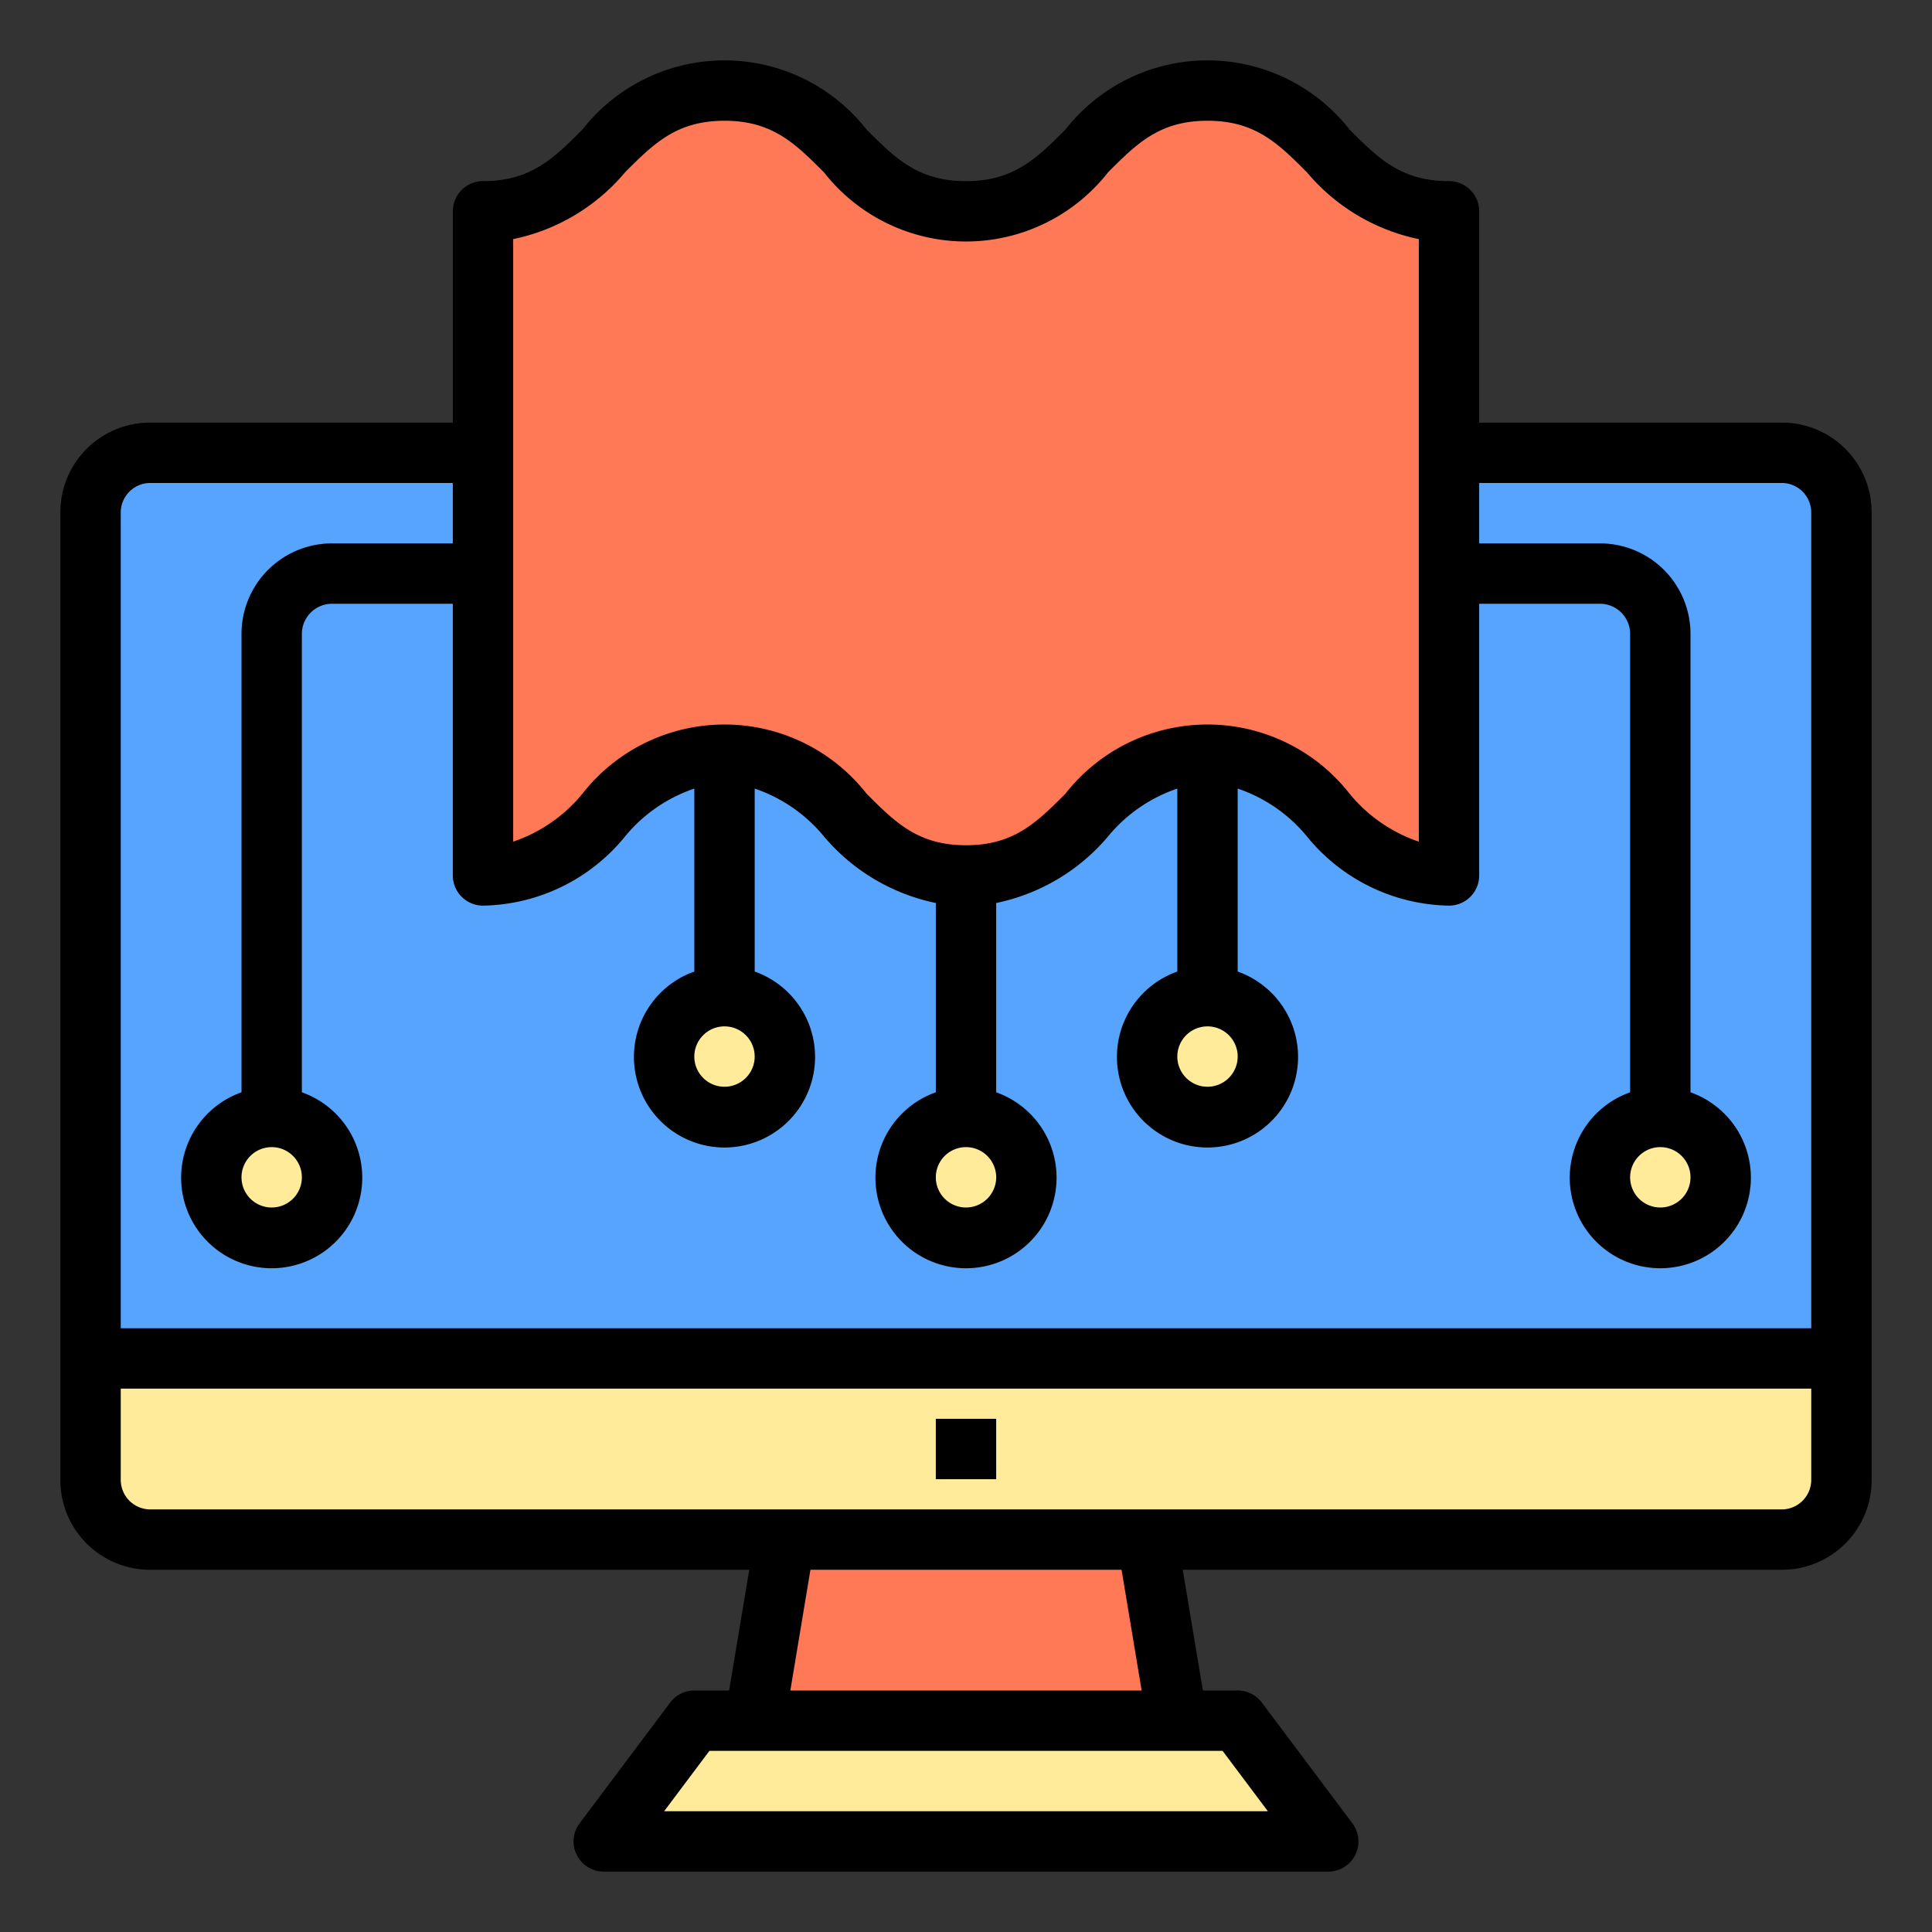 <svg height="512" viewBox="0 0 64 64" width="512" xmlns="http://www.w3.org/2000/svg"><rect x="0" y="0" width="64" height="64" fill="#333333" stroke="none"/><path d="m38 51 1 6h-14l1-6h5z" fill="#ff7956"/><path d="m48 19v10c-4 0-4-4-8-4s-4 4-8 4-4-4-8-4-4 4-8 4v-22c4 0 4-4 8-4s4 4 8 4 4-4 8-4 4 4 8 4z" fill="#ff7956"/><path d="m61 17v28h-58v-28a1.973 1.973 0 0 1 1.93-2h11.07v14c4 0 4-4 8-4s4 4 8 4 4-4 8-4 4 4 8 4v-14h11.07a1.973 1.973 0 0 1 1.93 2z" fill="#57a4ff"/><g fill="#ffeb99"><circle cx="55" cy="39" r="2"/><path d="m41 57 3 4h-24l3-4h2 14z"/><circle cx="40" cy="35" r="2"/><circle cx="32" cy="39" r="2"/><path d="m31 45h-28v4a1.973 1.973 0 0 0 1.93 2h54.14a1.973 1.973 0 0 0 1.93-2v-4z"/><circle cx="24" cy="35" r="2"/><circle cx="9" cy="39" r="2"/></g><path d="m59.07 14h-10.07v-7a1 1 0 0 0 -1-1c-1.586 0-2.339-.753-3.293-1.707a5.978 5.978 0 0 0 -9.414 0c-.954.954-1.707 1.707-3.293 1.707s-2.339-.753-3.293-1.707a5.978 5.978 0 0 0 -9.414 0c-.954.954-1.707 1.707-3.293 1.707a1 1 0 0 0 -1 1v7h-10.07a2.969 2.969 0 0 0 -2.93 3v32a2.969 2.969 0 0 0 2.93 3h19.89l-.667 4h-1.153a1 1 0 0 0 -.8.4l-3 4a1 1 0 0 0 .8 1.6h24a1 1 0 0 0 .8-1.6l-3-4a1 1 0 0 0 -.8-.4h-1.153l-.667-4h19.89a2.969 2.969 0 0 0 2.93-3v-32a2.969 2.969 0 0 0 -2.93-3zm-42.07-6.079a6.574 6.574 0 0 0 3.707-2.214c.954-.954 1.707-1.707 3.293-1.707s2.339.753 3.293 1.707a5.978 5.978 0 0 0 9.414 0c.954-.954 1.707-1.707 3.293-1.707s2.339.753 3.293 1.707a6.574 6.574 0 0 0 3.707 2.214v19.96a5.064 5.064 0 0 1 -2.293-1.588 5.978 5.978 0 0 0 -9.414 0c-.954.954-1.707 1.707-3.293 1.707s-2.339-.753-3.293-1.707a5.978 5.978 0 0 0 -9.414 0 5.064 5.064 0 0 1 -2.293 1.588zm24 27.079a1 1 0 1 1 -1-1 1 1 0 0 1 1 1zm-8 4a1 1 0 1 1 -1-1 1 1 0 0 1 1 1zm-8-4a1 1 0 1 1 -1-1 1 1 0 0 1 1 1zm-20.07-19h10.07v2h-4a3 3 0 0 0 -3 3v15.184a3 3 0 1 0 2 0v-15.184a1 1 0 0 1 1-1h4v9a1 1 0 0 0 1 1 6.192 6.192 0 0 0 4.707-2.293 5.068 5.068 0 0 1 2.293-1.584v6.061a3 3 0 1 0 2 0v-6.061a5.068 5.068 0 0 1 2.293 1.584 6.594 6.594 0 0 0 3.707 2.206v6.271a3 3 0 1 0 2 0v-6.271a6.594 6.594 0 0 0 3.707-2.206 5.068 5.068 0 0 1 2.293-1.584v6.061a3 3 0 1 0 2 0v-6.061a5.068 5.068 0 0 1 2.293 1.584 6.192 6.192 0 0 0 4.707 2.293 1 1 0 0 0 1-1v-9h4a1 1 0 0 1 1 1v15.184a3 3 0 1 0 2 0v-15.184a3 3 0 0 0 -3-3h-4v-2h10.07a.98.98 0 0 1 .93 1v27h-56v-27a.98.98 0 0 1 .93-1zm5.07 23a1 1 0 1 1 -1-1 1 1 0 0 1 1 1zm46 0a1 1 0 1 1 -1-1 1 1 0 0 1 1 1zm-14 21h-20l1.5-2h17zm-4.181-4h-11.638l.666-4h10.306zm21.251-6h-54.14a.98.98 0 0 1 -.93-1v-3h56v3a.98.98 0 0 1 -.93 1z"/><path d="m31 47h2v2h-2z"/></svg>